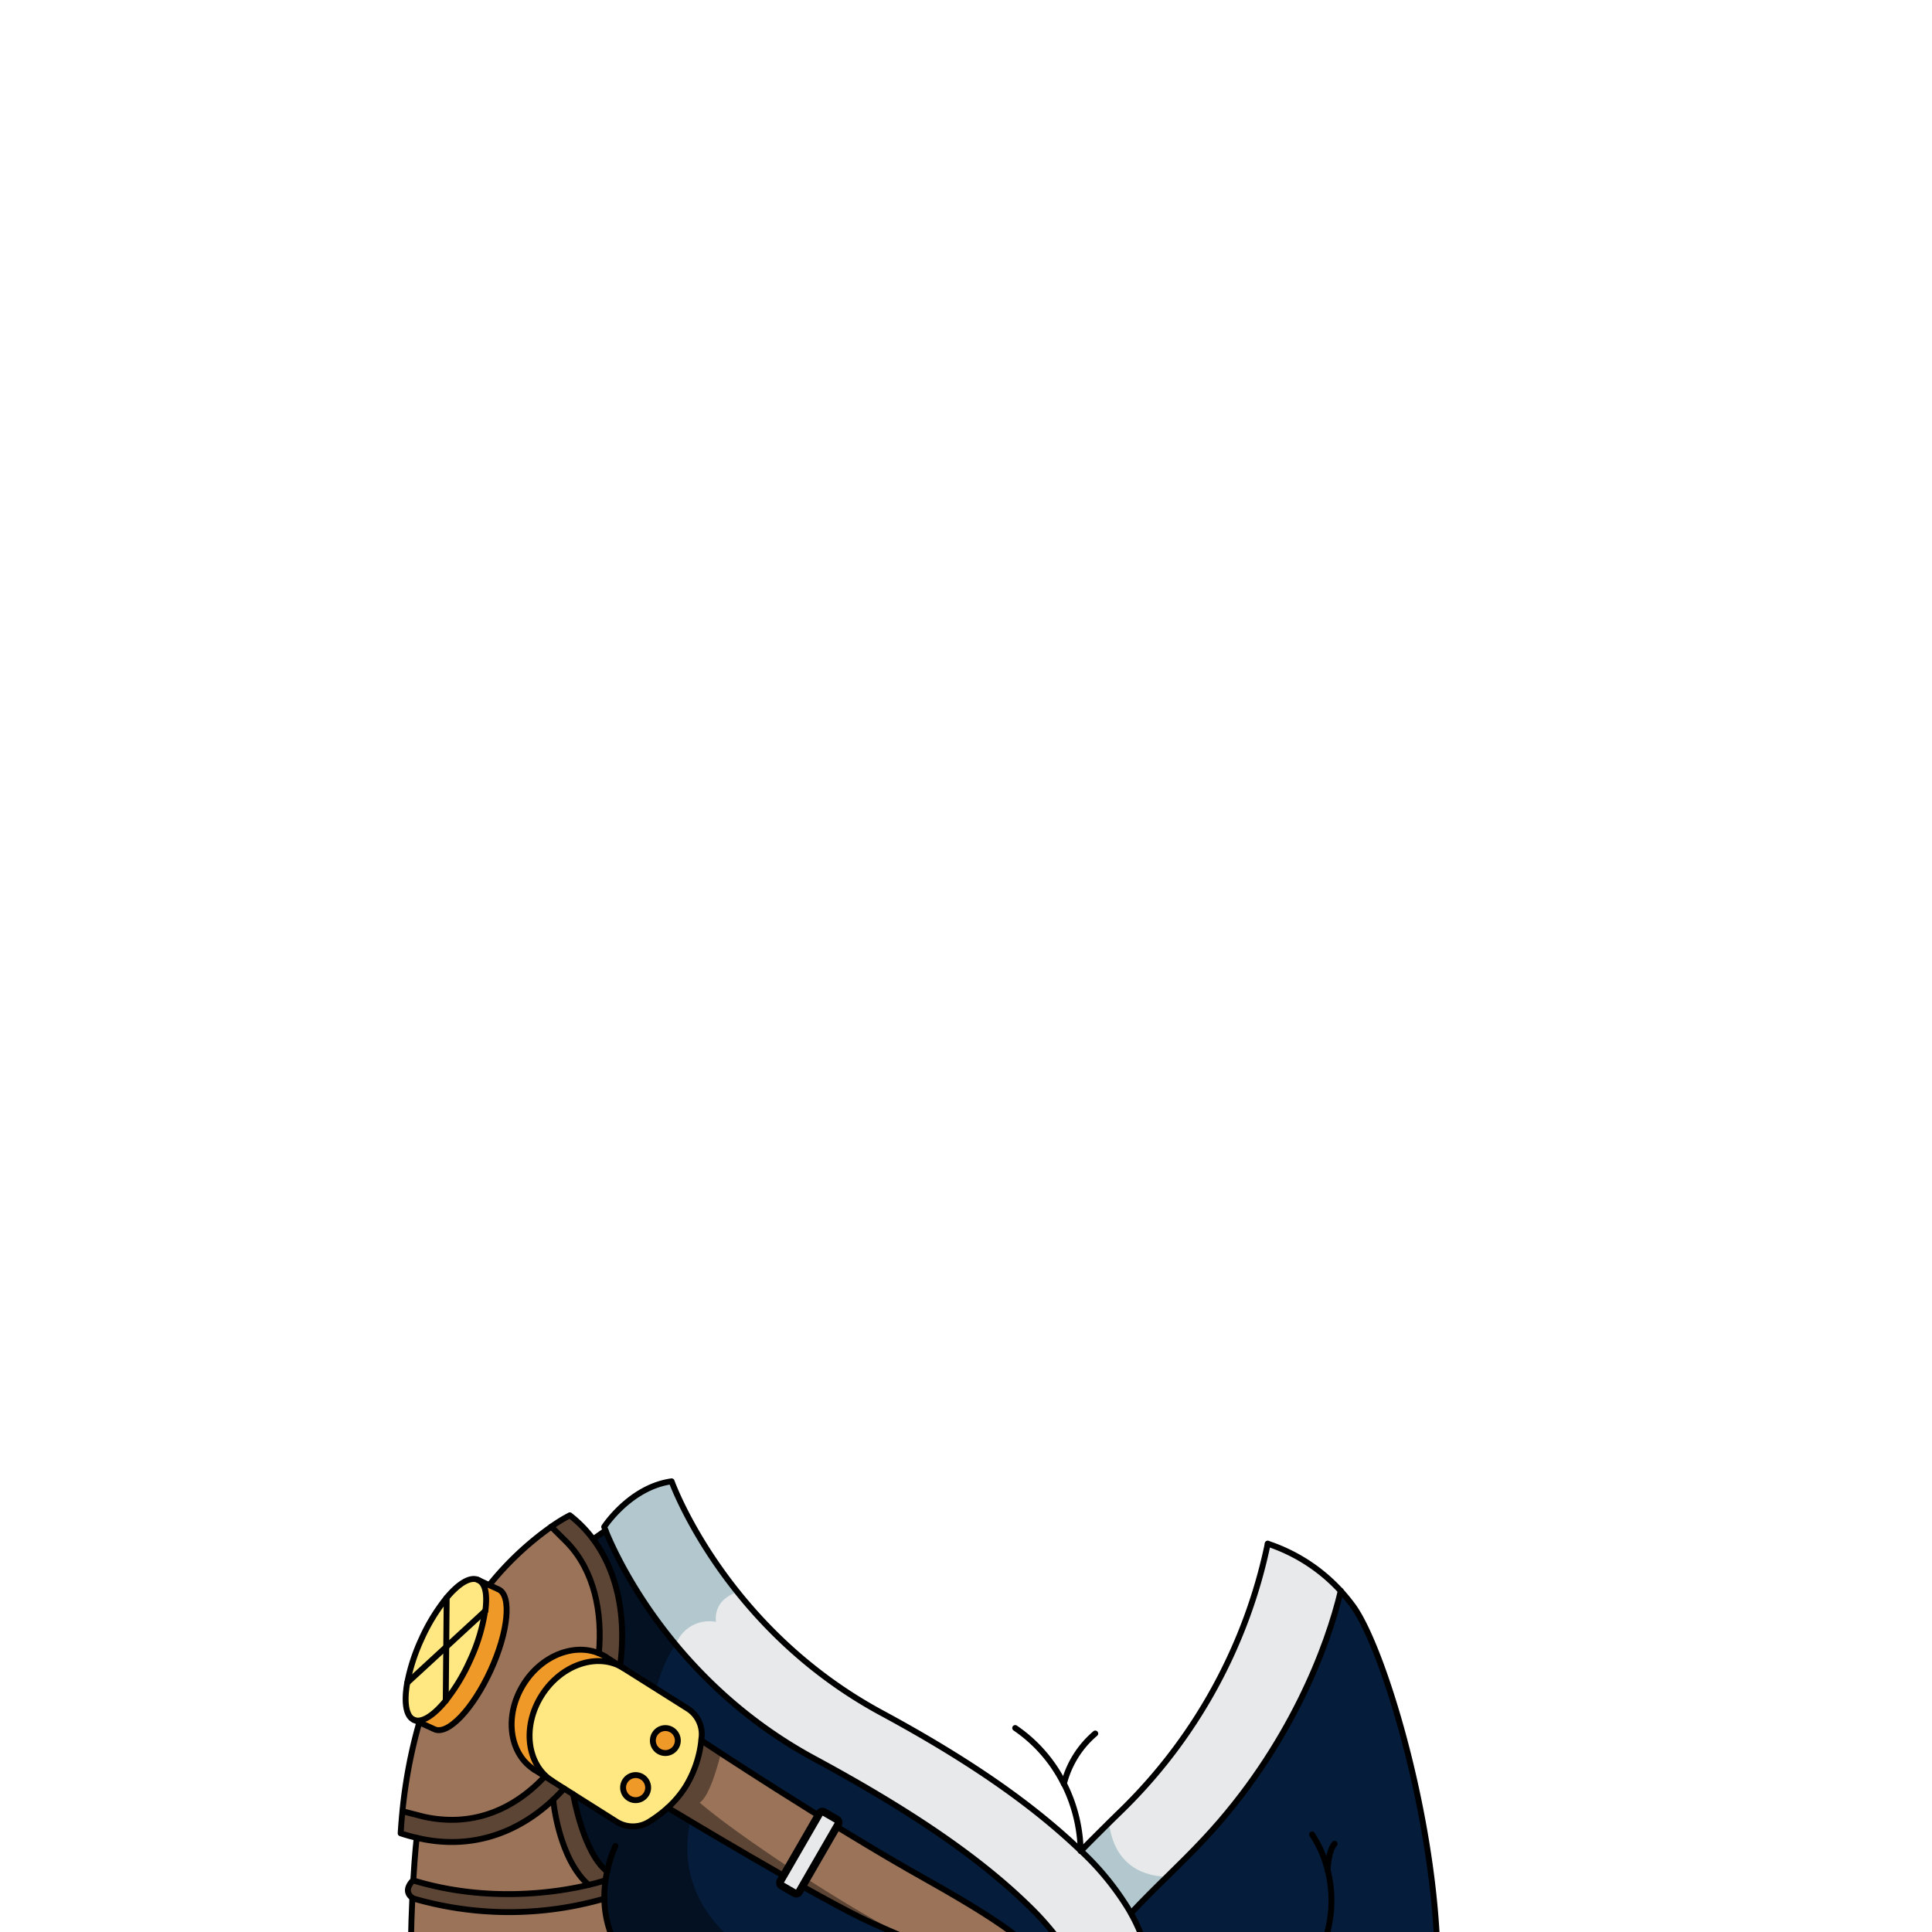 <svg xmlns="http://www.w3.org/2000/svg" viewBox="0 0 432 432">
  <defs>
    <style>.BUNTAI_PEACOCK_OUTFIT_PEACOCK_OUTFIT_34_a{isolation:isolate;}.BUNTAI_PEACOCK_OUTFIT_PEACOCK_OUTFIT_34_b{fill:#051c3b;}.BUNTAI_PEACOCK_OUTFIT_PEACOCK_OUTFIT_34_c{fill:#9a7359;}.BUNTAI_PEACOCK_OUTFIT_PEACOCK_OUTFIT_34_d{opacity:0.4;mix-blend-mode:multiply;}.BUNTAI_PEACOCK_OUTFIT_PEACOCK_OUTFIT_34_e,.BUNTAI_PEACOCK_OUTFIT_PEACOCK_OUTFIT_34_j{fill:#e8e9ea;}.BUNTAI_PEACOCK_OUTFIT_PEACOCK_OUTFIT_34_f{fill:#b2c7ce;}.BUNTAI_PEACOCK_OUTFIT_PEACOCK_OUTFIT_34_g{fill:#ffe882;}.BUNTAI_PEACOCK_OUTFIT_PEACOCK_OUTFIT_34_h{fill:#ef9929;}.BUNTAI_PEACOCK_OUTFIT_PEACOCK_OUTFIT_34_i{fill:none;stroke-linejoin:round;stroke-width:1.32px;}.BUNTAI_PEACOCK_OUTFIT_PEACOCK_OUTFIT_34_i,.BUNTAI_PEACOCK_OUTFIT_PEACOCK_OUTFIT_34_j{stroke:#000;stroke-linecap:round;}.BUNTAI_PEACOCK_OUTFIT_PEACOCK_OUTFIT_34_j{stroke-miterlimit:10;stroke-width:1.72px;}</style>
  </defs>
  <g class="BUNTAI_PEACOCK_OUTFIT_PEACOCK_OUTFIT_34_a">
    <path class="BUNTAI_PEACOCK_OUTFIT_PEACOCK_OUTFIT_34_b" d="M321.36,435.08H256a38.89,38.89,0,0,0-3.21-7.32l.16-.08q1.86-2,3.86-4c.33-.33.66-.67,1-1l1-1,2.11-2.07c2.74-2.69,5.57-5.47,8.35-8.45,19.2-20.55,27.65-43.31,30.48-55.45a40.86,40.86,0,0,1,2.76,3.38C309.2,368.31,320.2,404.43,321.36,435.08Z" />
    <path class="BUNTAI_PEACOCK_OUTFIT_PEACOCK_OUTFIT_34_c" d="M229.38,435.08h-21.9a15.7,15.7,0,0,1-2.86-1h0c-1.83-.72-4.8-2-9.61-4.11-11.54-5.11-45.68-25.73-45.68-25.73a23.22,23.22,0,0,0,4-4.76,24.78,24.78,0,0,0,3.48-10.27s1.62,1.08,4.38,2.88c8.76,5.71,29.06,18.75,45.79,28.08C229,432.43,229.38,435.08,229.38,435.08Z" />
    <path class="BUNTAI_PEACOCK_OUTFIT_PEACOCK_OUTFIT_34_d" d="M204.62,434.06c-1.83-.72-4.8-2-9.61-4.11-11.54-5.11-45.68-25.73-45.68-25.73a23.22,23.22,0,0,0,4-4.76,24.78,24.78,0,0,0,3.48-10.27s1.62,1.08,4.38,2.88c-.89,3.51-2.69,9.68-4.74,11C166.91,412,193.69,429.16,204.62,434.06Z" />
    <path class="BUNTAI_PEACOCK_OUTFIT_PEACOCK_OUTFIT_34_e" d="M299.8,355.75c-2.83,12.14-11.28,34.9-30.48,55.45-2.78,3-5.61,5.76-8.35,8.45l-2.11,2.07-2,2q-2,2-3.86,4l-.16.08c-.22-.39-.44-.79-.68-1.18a62.25,62.25,0,0,0-10.46-12.7c.84-.86,1.69-1.73,2.56-2.6l2.08-2.08,1.64-1.63.77-.76,2.47-2.41a116.35,116.35,0,0,0,32.26-59.23h0A38.51,38.51,0,0,1,299.8,355.75Z" />
    <path class="BUNTAI_PEACOCK_OUTFIT_PEACOCK_OUTFIT_34_f" d="M261,419.65c-2.78,2.73-5.49,5.37-8,8l-.16.09c-.22-.4-.45-.8-.69-1.19a62.12,62.12,0,0,0-10.45-12.7q3-3.09,6.28-6.31C248.46,411.9,250.78,419.33,261,419.65Z" />
    <path class="BUNTAI_PEACOCK_OUTFIT_PEACOCK_OUTFIT_34_c" d="M123.7,402.41c-7.89,7.44-18.39,11.41-30.53,8.52a36.55,36.55,0,0,1-3.58-1c.1-1.69.24-3.35.4-5l4.86,1.29a29.2,29.2,0,0,0,6.16.68c8.57,0,15.56-4.08,20.83-9.72l1.68,1.06,2.61,1.66C125.35,400.79,124.54,401.61,123.7,402.41Z" />
    <path class="BUNTAI_PEACOCK_OUTFIT_PEACOCK_OUTFIT_34_g" d="M106.83,353.25c1.58.73,2.1,3.38,1.64,7h0l-8.68,8,.1-11C102.52,354.09,105.12,352.47,106.83,353.25Z" />
    <path class="BUNTAI_PEACOCK_OUTFIT_PEACOCK_OUTFIT_34_g" d="M153.77,382l-7.06-4.46L139.48,373h0c-5.73-3.63-13.95-.91-18.35,6.05s-3.34,15.56,2.39,19.19l2.61,1.65,2,1.29h0l9.71,6.13a6.84,6.84,0,0,0,7.27,0,27.81,27.81,0,0,0,4.18-3.13,23.22,23.22,0,0,0,4-4.76,24.83,24.83,0,0,0,3.48-10.27c0-.28.06-.56.09-.82A6.82,6.82,0,0,0,153.77,382Zm-9.28,19.17a2.8,2.8,0,1,1-.87-3.86A2.81,2.81,0,0,1,144.49,401.21Zm6.65-10.52a2.8,2.8,0,1,1-.87-3.86A2.79,2.79,0,0,1,151.14,390.69Z" />
    <path class="BUNTAI_PEACOCK_OUTFIT_PEACOCK_OUTFIT_34_e" d="M256,435.08H237.71a62.29,62.29,0,0,0-7.54-8.78c-11.28-11.05-26.81-21.57-48.14-33.09a105.24,105.24,0,0,1-30.92-25.44h0a100.85,100.85,0,0,1-15.7-25.52c-.2-.52-.3-.8-.3-.8s5.76-8.89,15.07-10.18c0,0,4.08,11.44,14.7,24.73a105.45,105.45,0,0,0,32.23,27c19.86,10.73,33.83,20.57,44.54,30.8l.05.05a62.12,62.12,0,0,1,10.45,12.7c.24.39.47.79.69,1.19A39.17,39.17,0,0,1,256,435.08Z" />
    <path class="BUNTAI_PEACOCK_OUTFIT_PEACOCK_OUTFIT_34_f" d="M160.08,362.65a8,8,0,0,0-9,5.12h0a100.85,100.85,0,0,1-15.7-25.52c-.2-.52-.3-.8-.3-.8s5.76-8.89,15.07-10.18c0,0,4.08,11.44,14.7,24.73C162.78,356.69,159.7,358.47,160.08,362.65Z" />
    <path class="BUNTAI_PEACOCK_OUTFIT_PEACOCK_OUTFIT_34_h" d="M150.27,386.84a2.79,2.79,0,1,1-3.86.87A2.79,2.79,0,0,1,150.27,386.84Z" />
    <path class="BUNTAI_PEACOCK_OUTFIT_PEACOCK_OUTFIT_34_c" d="M135.28,420.47l.12,0a24,24,0,0,0-.26,4.05,76.88,76.88,0,0,1-42.79-.05l-.15-.12c-2.31-1.68.15-3.9.15-3.9l.06,0c16.87,5.12,32.39,2.61,39.21,1C134,420.92,135.28,420.47,135.28,420.47Z" />
    <path class="BUNTAI_PEACOCK_OUTFIT_PEACOCK_OUTFIT_34_b" d="M207.48,435.08H137.8a22.9,22.9,0,0,1-2.66-10.54,24,24,0,0,1,.26-4.05,19.67,19.67,0,0,1,.36-2c-5.27-4-7.51-16.8-7.59-17.26l9.71,6.13a6.86,6.86,0,0,0,7.27,0,28.63,28.63,0,0,0,4.18-3.14s1.91,1.16,5,3c9.91,5.91,31.88,18.84,40.69,22.74C206.54,435.08,207.48,435.08,207.48,435.08Z" />
    <path class="BUNTAI_PEACOCK_OUTFIT_PEACOCK_OUTFIT_34_h" d="M139.48,373c-5.73-3.62-13.95-.91-18.35,6.06s-3.34,15.56,2.39,19.18l-1.68-1.06-2.32-1.47c-5.74-3.62-6.81-12.22-2.41-19.19,4-6.35,11.22-9.17,16.8-6.86a9.63,9.63,0,0,1,1.56.81h0l3.14,2,.87.55Z" />
    <path class="BUNTAI_PEACOCK_OUTFIT_PEACOCK_OUTFIT_34_c" d="M132.65,344.16c5.68,7.64,7.4,18,6,28.3l-3.14-2h0a9.63,9.63,0,0,0-1.56-.81c.83-9.08-1-18.44-7.1-24.77l-3.57-3.54a34.22,34.22,0,0,1,4.17-2.57A27.66,27.66,0,0,1,132.65,344.16Z" />
    <path class="BUNTAI_PEACOCK_OUTFIT_PEACOCK_OUTFIT_34_d" d="M123.7,402.41c-7.89,7.44-18.39,11.41-30.53,8.52a36.55,36.55,0,0,1-3.58-1c.1-1.69.24-3.35.4-5l4.86,1.29a29.2,29.2,0,0,0,6.16.68c8.57,0,15.56-4.08,20.83-9.72l1.68,1.06,2.61,1.66C125.35,400.79,124.54,401.61,123.7,402.41Z" />
    <path class="BUNTAI_PEACOCK_OUTFIT_PEACOCK_OUTFIT_34_d" d="M132.65,344.16c5.68,7.64,7.4,18,6,28.3l-3.14-2h0a9.63,9.63,0,0,0-1.56-.81c.83-9.08-1-18.44-7.1-24.77l-3.57-3.54a34.22,34.22,0,0,1,4.17-2.57A27.66,27.66,0,0,1,132.65,344.16Z" />
    <path class="BUNTAI_PEACOCK_OUTFIT_PEACOCK_OUTFIT_34_c" d="M128.17,401.2h0c.08.46,2.32,13.25,7.59,17.26a19.67,19.67,0,0,0-.36,2l-.12,0s-1.31.45-3.66,1c-6.64-5.81-7.88-18.64-7.92-19.07.84-.8,1.65-1.62,2.43-2.49Z" />
    <path class="BUNTAI_PEACOCK_OUTFIT_PEACOCK_OUTFIT_34_d" d="M135.28,420.47l.12,0a24,24,0,0,0-.26,4.05,76.88,76.88,0,0,1-42.79-.05l-.15-.12c-2.31-1.68.15-3.9.15-3.9l.06,0c16.87,5.12,32.39,2.61,39.21,1C134,420.92,135.28,420.47,135.28,420.47Z" />
    <path class="BUNTAI_PEACOCK_OUTFIT_PEACOCK_OUTFIT_34_d" d="M128.17,401.2h0c.08.46,2.32,13.25,7.59,17.26a19.67,19.67,0,0,0-.36,2l-.12,0s-1.31.45-3.66,1c-6.64-5.81-7.88-18.64-7.92-19.07.84-.8,1.65-1.62,2.43-2.49Z" />
    <path class="BUNTAI_PEACOCK_OUTFIT_PEACOCK_OUTFIT_34_h" d="M143.62,397.35a2.8,2.8,0,1,1-3.86.87A2.8,2.8,0,0,1,143.62,397.35Z" />
    <path class="BUNTAI_PEACOCK_OUTFIT_PEACOCK_OUTFIT_34_g" d="M99.88,357.26l-.1,11-8.72,8a42.78,42.78,0,0,1,3.21-9.84A41.88,41.88,0,0,1,99.88,357.26Z" />
    <path class="BUNTAI_PEACOCK_OUTFIT_PEACOCK_OUTFIT_34_b" d="M237.71,435.08h-8.33S229,432.43,207,420.15s-50.17-31-50.17-31c0-.28.06-.55.08-.82a6.75,6.75,0,0,0-3.16-6.32l-7-4.46L139.48,373l-.87-.55c1.44-10.31-.28-20.66-6-28.3l2.75-1.92a100.86,100.86,0,0,0,15.71,25.53A105.24,105.24,0,0,0,182,393.21c21.33,11.52,36.86,22,48.14,33.09A62.29,62.29,0,0,1,237.71,435.08Z" />
    <path class="BUNTAI_PEACOCK_OUTFIT_PEACOCK_OUTFIT_34_d" d="M132.65,344.16l2.75-1.92a100.86,100.86,0,0,0,15.71,25.53c-2.2,2.88-3.62,7-4.4,9.82L139.48,373l-.87-.55C140.05,362.15,138.33,351.8,132.65,344.16Z" />
    <path class="BUNTAI_PEACOCK_OUTFIT_PEACOCK_OUTFIT_34_d" d="M165.67,435.08H137.8a22.9,22.9,0,0,1-2.66-10.54,24,24,0,0,1,.26-4.05,19.67,19.67,0,0,1,.36-2c-5.27-4-7.51-16.8-7.59-17.26l9.71,6.13a6.86,6.86,0,0,0,7.27,0,28.63,28.63,0,0,0,4.18-3.14s1.91,1.16,5,3C150.43,425.82,165.67,435.08,165.67,435.08Z" />
    <path class="BUNTAI_PEACOCK_OUTFIT_PEACOCK_OUTFIT_34_c" d="M109.43,354.4a68.17,68.17,0,0,1,13.81-13l3.57,3.54c6.07,6.33,7.93,15.69,7.1,24.77-5.58-2.31-12.78.51-16.8,6.86-4.4,7-3.33,15.57,2.41,19.19l2.32,1.47c-5.27,5.64-12.26,9.72-20.83,9.72a29.2,29.2,0,0,1-6.16-.68L90,405a112.65,112.65,0,0,1,3.75-19.74h0a.11.11,0,0,1,0-.06v0l3.39,1.55c3,1.37,8.59-4.54,12.55-13.17s4.75-16.75,1.77-18.11l-2.07-.95Z" />
    <path class="BUNTAI_PEACOCK_OUTFIT_PEACOCK_OUTFIT_34_g" d="M99.78,368.24l8.68-8a40.39,40.39,0,0,1-3.41,11.12,41.87,41.87,0,0,1-5.38,8.89Z" />
    <path class="BUNTAI_PEACOCK_OUTFIT_PEACOCK_OUTFIT_34_c" d="M93.17,410.93c12.14,2.89,22.64-1.08,30.53-8.52,0,.43,1.28,13.26,7.92,19.07-6.82,1.62-22.34,4.13-39.21-1,.37-6.26.76-9.55.76-9.55Z" />
    <path class="BUNTAI_PEACOCK_OUTFIT_PEACOCK_OUTFIT_34_c" d="M137.8,435.08H91.86c.07-4.06.2-7.64.34-10.71l.15.12a76.88,76.88,0,0,0,42.79.05A22.9,22.9,0,0,0,137.8,435.08Z" />
    <path class="BUNTAI_PEACOCK_OUTFIT_PEACOCK_OUTFIT_34_h" d="M106.83,353.25l2.58,1.19,2.07.95c3,1.36,2.18,9.47-1.77,18.11S100.13,388,97.16,386.67l-3.39-1.55-1.27-.58c1.76.81,4.44-.93,7.17-4.27h0a41.87,41.87,0,0,0,5.38-8.89,40.39,40.39,0,0,0,3.41-11.12h0C108.93,356.63,108.41,354,106.83,353.25Z" />
    <path class="BUNTAI_PEACOCK_OUTFIT_PEACOCK_OUTFIT_34_g" d="M99.78,368.24l-.11,12h0c-2.73,3.34-5.41,5.08-7.17,4.27s-2.2-4-1.44-8.27Z" />
    <path class="BUNTAI_PEACOCK_OUTFIT_PEACOCK_OUTFIT_34_i" d="M237.71,435.08a63,63,0,0,0-7.54-8.78c-11.28-11.05-26.81-21.57-48.14-33.09-32-17.31-44.59-45.88-46.63-51-.2-.52-.3-.8-.3-.8s5.76-8.89,15.07-10.18c0,0,11.66,32.71,46.93,51.77,19.86,10.73,33.83,20.57,44.54,30.8l.05.05a62.12,62.12,0,0,1,10.45,12.7c.24.39.47.79.69,1.19a39.17,39.17,0,0,1,3.21,7.31" />
    <path class="BUNTAI_PEACOCK_OUTFIT_PEACOCK_OUTFIT_34_i" d="M283.47,345.17a116.35,116.35,0,0,1-32.26,59.23l-2.47,2.41-.77.76-1.64,1.63-2.08,2.08c-.87.87-1.72,1.74-2.56,2.6" />
    <path class="BUNTAI_PEACOCK_OUTFIT_PEACOCK_OUTFIT_34_i" d="M253,427.68q1.86-2,3.86-4c.33-.33.66-.67,1-1l1-1,2.11-2.07c2.74-2.69,5.57-5.47,8.35-8.45,19.2-20.55,27.65-43.31,30.48-55.45" />
    <path class="BUNTAI_PEACOCK_OUTFIT_PEACOCK_OUTFIT_34_i" d="M237.9,398.83a34.83,34.83,0,0,1,3.74,15v.05" />
    <path class="BUNTAI_PEACOCK_OUTFIT_PEACOCK_OUTFIT_34_i" d="M227,386.39a32.79,32.79,0,0,1,10.86,12.43" />
    <path class="BUNTAI_PEACOCK_OUTFIT_PEACOCK_OUTFIT_34_i" d="M237.9,398.83h0a21.75,21.75,0,0,1,7-11.21" />
    <path class="BUNTAI_PEACOCK_OUTFIT_PEACOCK_OUTFIT_34_i" d="M296.86,418.14a25.12,25.12,0,0,0-3.48-7.95" />
    <path class="BUNTAI_PEACOCK_OUTFIT_PEACOCK_OUTFIT_34_i" d="M295.8,435.08a27.59,27.59,0,0,0,1.06-16.93" />
    <path class="BUNTAI_PEACOCK_OUTFIT_PEACOCK_OUTFIT_34_i" d="M296.86,418.17v0h0c0-.43.22-4.47,1.56-5.89" />
    <path class="BUNTAI_PEACOCK_OUTFIT_PEACOCK_OUTFIT_34_i" d="M109.43,354.4a68.17,68.17,0,0,1,13.81-13,34.22,34.22,0,0,1,4.17-2.57,27.66,27.66,0,0,1,5.24,5.36c5.68,7.64,7.4,18,6,28.3" />
    <path class="BUNTAI_PEACOCK_OUTFIT_PEACOCK_OUTFIT_34_i" d="M126.13,399.92c-.78.87-1.59,1.69-2.43,2.49-7.89,7.44-18.39,11.41-30.53,8.52a36.55,36.55,0,0,1-3.58-1c.1-1.69.24-3.35.4-5a112.65,112.65,0,0,1,3.75-19.74h0a.11.11,0,0,1,0-.06" />
    <path class="BUNTAI_PEACOCK_OUTFIT_PEACOCK_OUTFIT_34_i" d="M121.84,397.2c-5.27,5.64-12.26,9.72-20.83,9.72a29.2,29.2,0,0,1-6.16-.68L90,405" />
    <path class="BUNTAI_PEACOCK_OUTFIT_PEACOCK_OUTFIT_34_i" d="M133.91,369.68c.83-9.08-1-18.44-7.1-24.77l-3.57-3.54" />
    <path class="BUNTAI_PEACOCK_OUTFIT_PEACOCK_OUTFIT_34_i" d="M92.5,384.54l1.27.58,3.39,1.55c3,1.37,8.59-4.54,12.55-13.17s4.75-16.75,1.77-18.11l-2.07-.95-2.58-1.19" />
    <path class="BUNTAI_PEACOCK_OUTFIT_PEACOCK_OUTFIT_34_i" d="M99.67,380.27c-2.73,3.34-5.41,5.08-7.17,4.27s-2.2-4-1.44-8.27a42.78,42.78,0,0,1,3.21-9.84,41.88,41.88,0,0,1,5.61-9.17c2.64-3.17,5.24-4.79,7-4s2.1,3.38,1.64,7" />
    <path class="BUNTAI_PEACOCK_OUTFIT_PEACOCK_OUTFIT_34_i" d="M108.46,360.25a40.39,40.39,0,0,1-3.41,11.12,41.87,41.87,0,0,1-5.38,8.89" />
    <polyline class="BUNTAI_PEACOCK_OUTFIT_PEACOCK_OUTFIT_34_i" points="99.88 357.26 99.78 368.24 99.67 380.26 99.67 380.27" />
    <polyline class="BUNTAI_PEACOCK_OUTFIT_PEACOCK_OUTFIT_34_i" points="91.06 376.27 99.78 368.24 108.46 360.25 108.47 360.24" />
    <path class="BUNTAI_PEACOCK_OUTFIT_PEACOCK_OUTFIT_34_i" d="M92.2,424.37c-.14,3.07-.27,6.65-.34,10.71" />
    <path class="BUNTAI_PEACOCK_OUTFIT_PEACOCK_OUTFIT_34_i" d="M92.41,420.49c.37-6.26.76-9.55.76-9.55" />
    <path class="BUNTAI_PEACOCK_OUTFIT_PEACOCK_OUTFIT_34_i" d="M137.61,412.76a28.76,28.76,0,0,0-1.85,5.71,19.67,19.67,0,0,0-.36,2,24,24,0,0,0-.26,4.05,22.9,22.9,0,0,0,2.66,10.54" />
    <path class="BUNTAI_PEACOCK_OUTFIT_PEACOCK_OUTFIT_34_i" d="M135.28,420.47s-1.31.45-3.66,1c-6.82,1.62-22.34,4.13-39.21-1l-.06,0s-2.46,2.22-.15,3.9l.15.12a76.88,76.88,0,0,0,42.79.05" />
    <path class="BUNTAI_PEACOCK_OUTFIT_PEACOCK_OUTFIT_34_i" d="M119.52,395.73c-5.74-3.62-6.81-12.22-2.41-19.19,4-6.35,11.22-9.17,16.8-6.86a9.63,9.63,0,0,1,1.56.81" />
    <path class="BUNTAI_PEACOCK_OUTFIT_PEACOCK_OUTFIT_34_i" d="M128.17,401.21l9.71,6.13a6.86,6.86,0,0,0,7.27,0,28.63,28.63,0,0,0,4.18-3.14,23.22,23.22,0,0,0,4-4.76,24.78,24.78,0,0,0,3.48-10.27c0-.28.06-.55.08-.82a6.75,6.75,0,0,0-3.16-6.32l-14.28-9-.87-.55-3.14-2" />
    <polyline class="BUNTAI_PEACOCK_OUTFIT_PEACOCK_OUTFIT_34_i" points="119.52 395.73 121.84 397.2 123.52 398.26 126.13 399.92 128.17 401.2" />
    <path class="BUNTAI_PEACOCK_OUTFIT_PEACOCK_OUTFIT_34_i" d="M123.52,398.26c-5.73-3.62-6.8-12.22-2.39-19.18s12.62-9.68,18.35-6.06" />
    <path class="BUNTAI_PEACOCK_OUTFIT_PEACOCK_OUTFIT_34_i" d="M143.62,397.35a2.8,2.8,0,1,1-3.86.87A2.8,2.8,0,0,1,143.62,397.35Z" />
    <path class="BUNTAI_PEACOCK_OUTFIT_PEACOCK_OUTFIT_34_i" d="M150.27,386.84a2.79,2.79,0,1,1-3.86.87A2.79,2.79,0,0,1,150.27,386.84Z" />
    <path class="BUNTAI_PEACOCK_OUTFIT_PEACOCK_OUTFIT_34_i" d="M128.17,401.2h0c.08.46,2.32,13.25,7.59,17.26" />
    <path class="BUNTAI_PEACOCK_OUTFIT_PEACOCK_OUTFIT_34_i" d="M123.7,402.4h0c0,.43,1.28,13.26,7.92,19.07" />
    <path class="BUNTAI_PEACOCK_OUTFIT_PEACOCK_OUTFIT_34_i" d="M156.84,389.19s28.17,18.69,50.17,31,22.37,14.93,22.37,14.93" />
    <path class="BUNTAI_PEACOCK_OUTFIT_PEACOCK_OUTFIT_34_i" d="M149.33,404.22S183.47,424.84,195,430s12.47,5.13,12.47,5.13" />
    <line class="BUNTAI_PEACOCK_OUTFIT_PEACOCK_OUTFIT_34_i" x1="135.4" y1="342.24" x2="132.65" y2="344.16" />
    <path class="BUNTAI_PEACOCK_OUTFIT_PEACOCK_OUTFIT_34_i" d="M321.36,435.08c-1.16-30.65-12.16-66.77-18.8-75.95a40.86,40.86,0,0,0-2.76-3.38,38.51,38.51,0,0,0-16.32-10.57h0" />
    <rect class="BUNTAI_PEACOCK_OUTFIT_PEACOCK_OUTFIT_34_j" x="178.55" y="404.75" width="4.84" height="19.01" rx="0.74" transform="translate(231.37 -34.99) rotate(30)" />
  </g>
</svg>